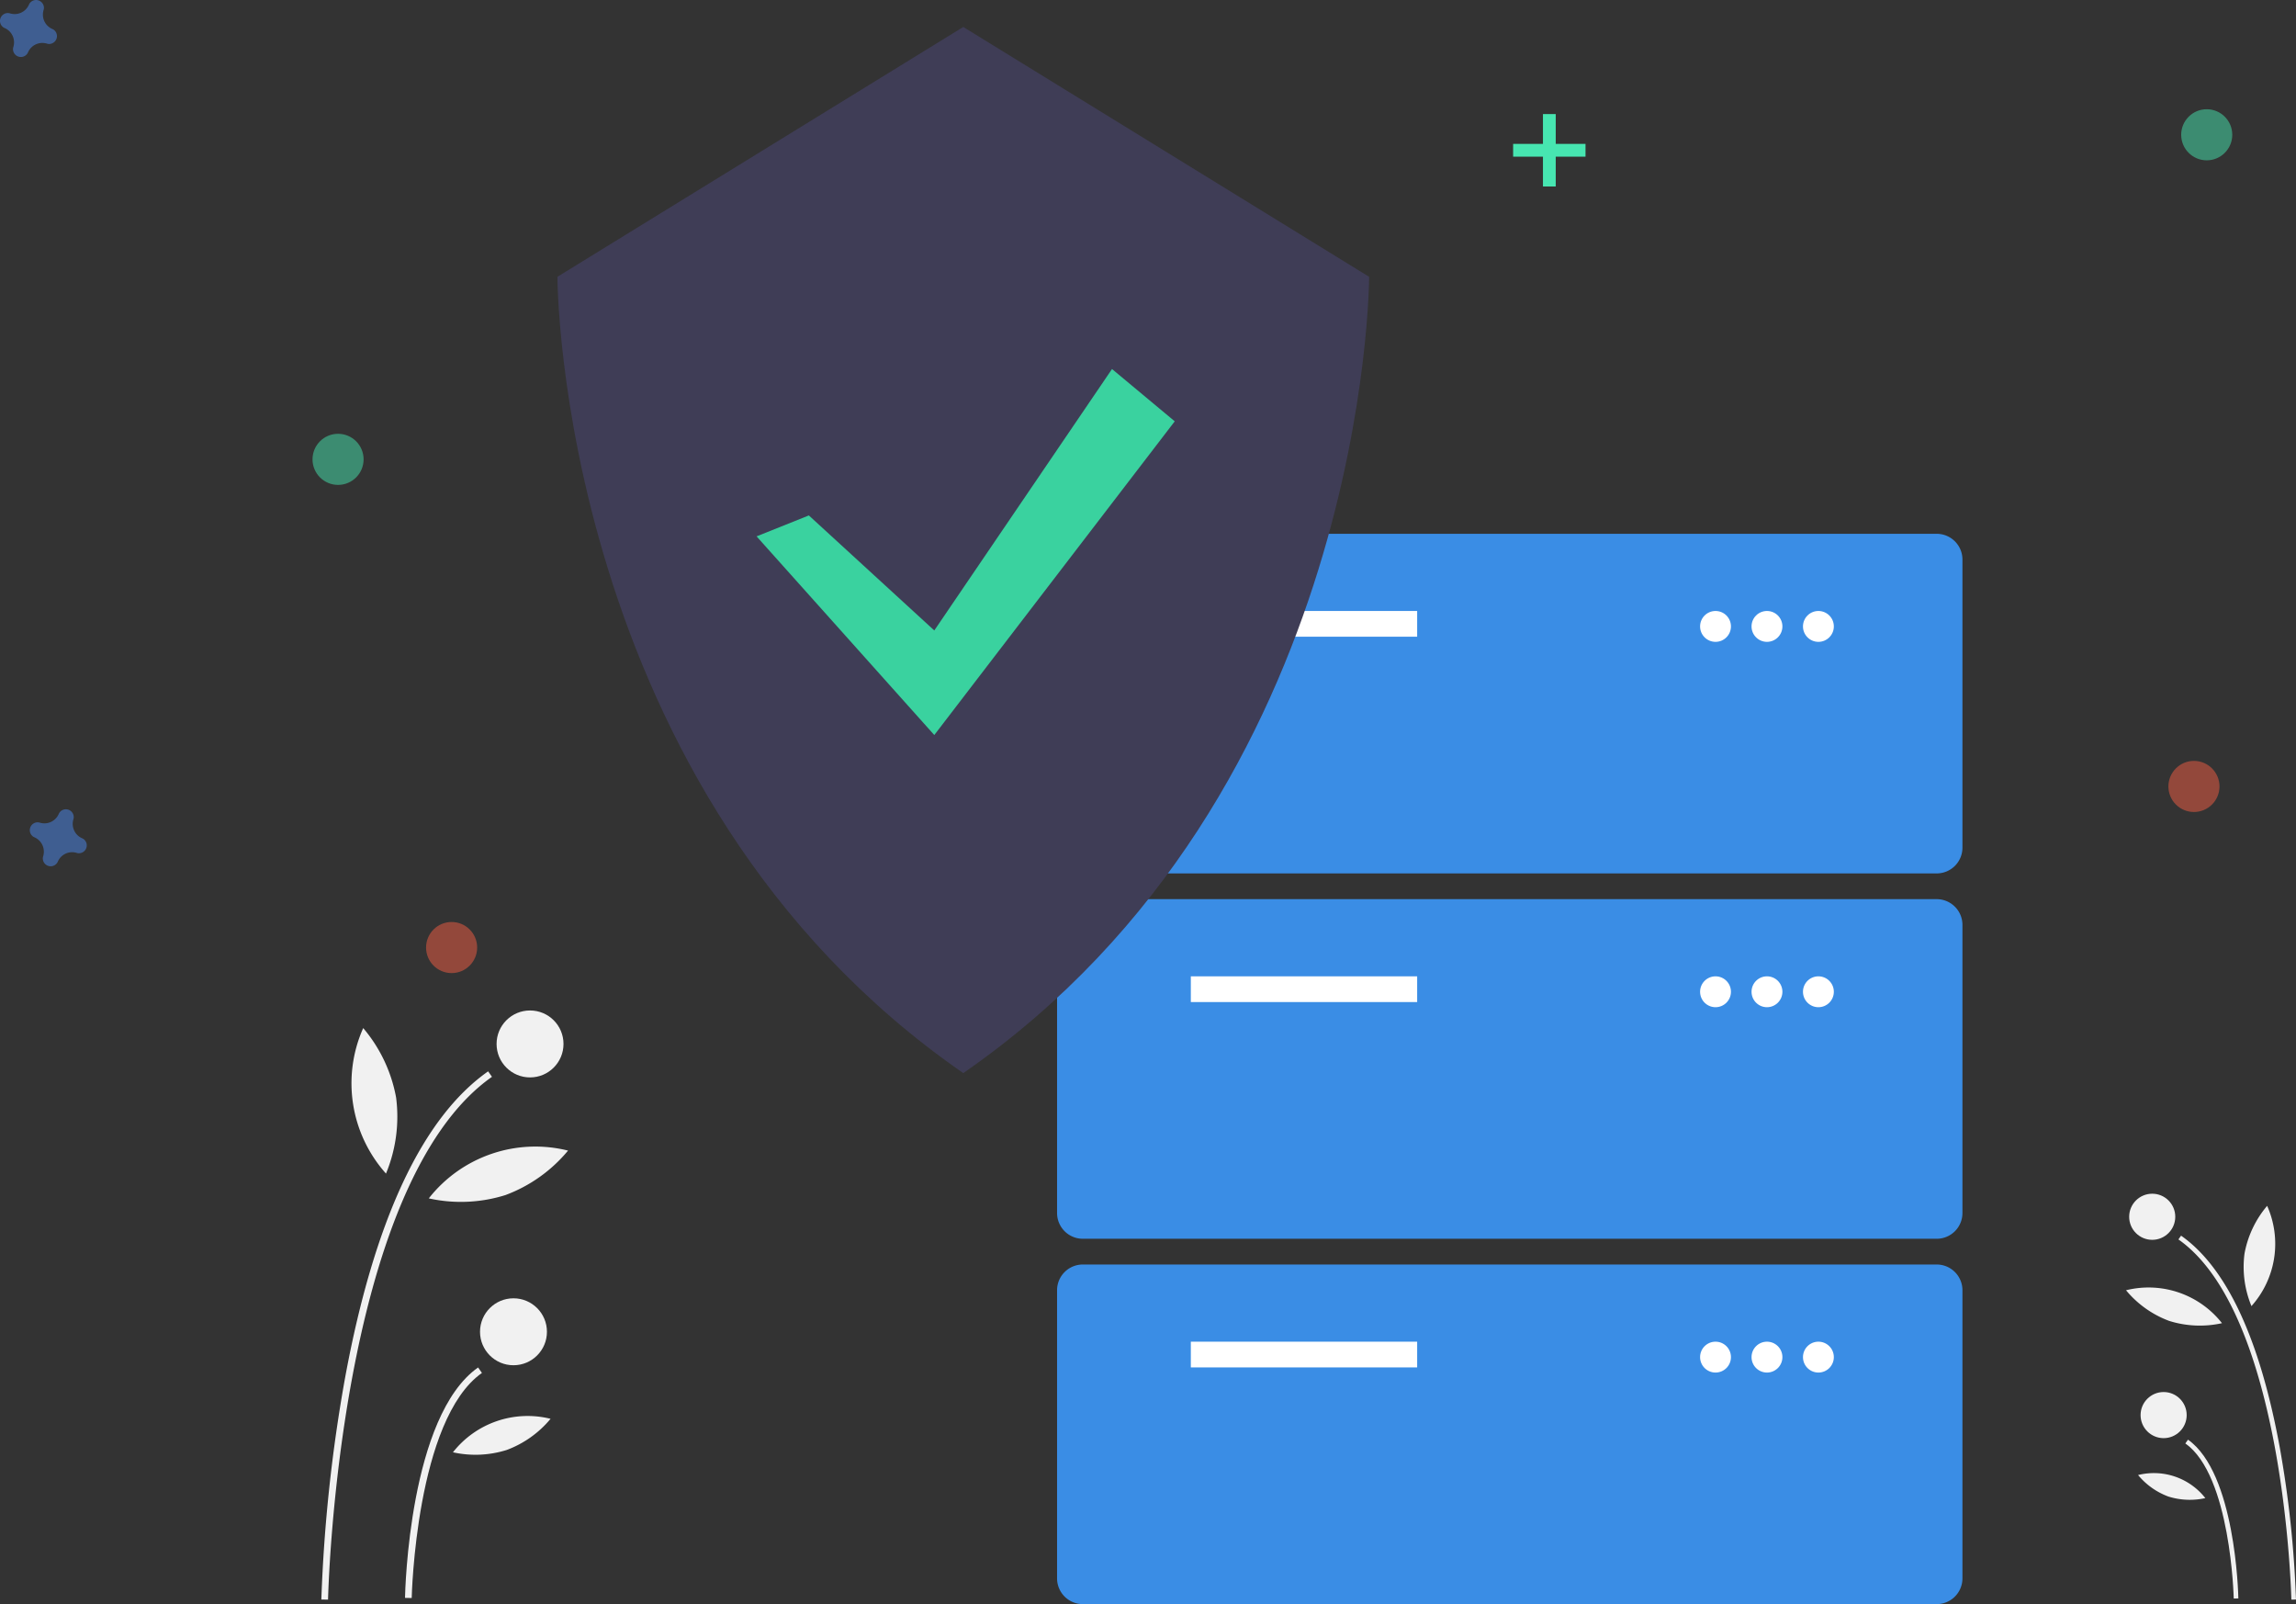 <?xml version="1.0" encoding="UTF-8" standalone="no"?>
<!-- Created with Inkscape (http://www.inkscape.org/) -->

<svg
   xmlns:dc="http://purl.org/dc/elements/1.1/"
   xmlns:cc="http://creativecommons.org/ns#"
   xmlns:rdf="http://www.w3.org/1999/02/22-rdf-syntax-ns#"
   xmlns:svg="http://www.w3.org/2000/svg"
   xmlns="http://www.w3.org/2000/svg"
   xmlns:sodipodi="http://sodipodi.sourceforge.net/DTD/sodipodi-0.dtd"
   xmlns:inkscape="http://www.inkscape.org/namespaces/inkscape"
   width="142.666mm"
   height="99.645mm"
   viewBox="0 0 142.666 99.645"
   version="1.1"
   id="svg4180"
   inkscape:version="0.92.3 (2405546, 2018-03-11)"
   sodipodi:docname="web_hosting_img.svg">
  <rect x="0" y="0" width="142.666" height="99.645" fill="#333333" stroke="none"/>
  <defs
     id="defs4174" />
  <sodipodi:namedview
     id="base"
     pagecolor="#ffffff"
     bordercolor="#666666"
     borderopacity="1.0"
     inkscape:pageopacity="0.0"
     inkscape:pageshadow="2"
     inkscape:zoom="0.98994949"
     inkscape:cx="408.83497"
     inkscape:cy="160.09267"
     inkscape:document-units="mm"
     inkscape:current-layer="layer1"
     showgrid="false"
     fit-margin-top="0"
     fit-margin-left="0"
     fit-margin-right="0"
     fit-margin-bottom="0"
     inkscape:window-width="1366"
     inkscape:window-height="704"
     inkscape:window-x="0"
     inkscape:window-y="27"
     inkscape:window-maximized="1" />
  <g
     inkscape:label="Layer 1"
     inkscape:groupmode="layer"
     id="layer1"
     transform="translate(148.44,-114.13)">
    <g
       id="g1046">
      <path
         id="path3508"
         d="m -143.338,166.201 a 0.972,0.972 0 0 1 -0.542,-1.175 0.467,0.467 0 0 0 0.021,-0.108 v 0 a 0.488,0.488 0 0 0 -0.876,-0.323 v 0 a 0.467,0.467 0 0 0 -0.054,0.096 0.972,0.972 0 0 1 -1.175,0.542 0.467,0.467 0 0 0 -0.108,-0.021 v 0 a 0.488,0.488 0 0 0 -0.323,0.876 v 0 a 0.467,0.467 0 0 0 0.096,0.054 0.972,0.972 0 0 1 0.542,1.175 0.467,0.467 0 0 0 -0.021,0.108 v 0 a 0.488,0.488 0 0 0 0.876,0.323 v 0 a 0.467,0.467 0 0 0 0.054,-0.096 0.972,0.972 0 0 1 1.175,-0.542 0.467,0.467 0 0 0 0.108,0.021 v 0 a 0.488,0.488 0 0 0 0.323,-0.876 v 0 a 0.467,0.467 0 0 0 -0.096,-0.054 z"
         inkscape:connector-curvature="0"
         style="opacity:0.5;fill:#4d8af0;stroke-width:0.265" />
      <circle
         id="circle3512"
         r="1.587"
         cy="172.99"
         cx="-120.378"
         style="opacity:0.5;fill:#f55f44;stroke-width:0.265" />
      <circle
         id="circle3514"
         r="1.587"
         cy="162.983"
         cx="-12.115"
         style="opacity:0.5;fill:#f55f44;stroke-width:0.265" />
      <path
         id="path3520"
         d="m -145.19,115.93 a 0.972,0.972 0 0 1 -0.542,-1.175 0.467,0.467 0 0 0 0.021,-0.108 v 0 a 0.488,0.488 0 0 0 -0.876,-0.323 v 0 a 0.467,0.467 0 0 0 -0.054,0.096 0.972,0.972 0 0 1 -1.175,0.542 0.467,0.467 0 0 0 -0.108,-0.021 v 0 a 0.488,0.488 0 0 0 -0.323,0.876 v 0 a 0.467,0.467 0 0 0 0.096,0.054 0.972,0.972 0 0 1 0.542,1.175 0.467,0.467 0 0 0 -0.021,0.108 v 0 a 0.488,0.488 0 0 0 0.876,0.323 v 0 a 0.467,0.467 0 0 0 0.054,-0.096 0.972,0.972 0 0 1 1.175,-0.542 0.467,0.467 0 0 0 0.108,0.021 v 0 a 0.488,0.488 0 0 0 0.323,-0.876 v 0 a 0.467,0.467 0 0 0 -0.096,-0.054 z"
         inkscape:connector-curvature="0"
         style="opacity:0.5;fill:#4d8af0;stroke-width:0.265" />
      <circle
         id="circle3522"
         r="1.587"
         cy="142.664"
         cx="-127.434"
         style="opacity:0.5;fill:#47e6b1;stroke-width:0.265" />
      <circle
         id="circle3524"
         r="1.587"
         cy="122.502"
         cx="-11.321"
         style="opacity:0.5;fill:#47e6b1;stroke-width:0.265" />
      <rect
         style="fill:#47e6b1;stroke-width:0.265"
         x="-52.566"
         y="121.216"
         width="0.794"
         height="4.498"
         id="rect3538" />
      <rect
         style="fill:#47e6b1;stroke-width:0.265"
         x="123.068"
         y="49.921"
         width="0.794"
         height="4.498"
         transform="rotate(90)"
         id="rect3540" />
      <path
         id="path3341"
         d="m -6.061,213.496 0.286,-0.006 a 66.441,66.441 0 0 0 -1.017,-9.495 c -1.239,-6.715 -3.299,-11.126 -6.123,-13.108 l -0.165,0.234 c 6.597,4.632 7.014,22.198 7.018,22.375 z"
         inkscape:connector-curvature="0"
         style="fill:#f1f1f1;stroke-width:0.234" />
      <path
         id="path3343"
         d="m -9.642,213.427 0.286,-0.006 c -0.006,-0.317 -0.185,-7.794 -3.129,-9.861 l -0.165,0.234 c 2.825,1.983 3.005,9.556 3.007,9.632 z"
         inkscape:connector-curvature="0"
         style="fill:#f1f1f1;stroke-width:0.234" />
      <circle
         id="circle3345"
         r="1.432"
         cy="189.714"
         cx="-14.708"
         style="fill:#f1f1f1;stroke-width:0.234" />
      <circle
         id="circle3347"
         r="1.432"
         cy="202.033"
         cx="-13.999"
         style="fill:#f1f1f1;stroke-width:0.234" />
      <path
         id="path3349"
         d="m -8.974,192.005 a 6.363,6.363 0 0 0 0.432,3.257 5.799,5.799 0 0 0 0.975,-6.227 6.363,6.363 0 0 0 -1.407,2.969 z"
         inkscape:connector-curvature="0"
         style="fill:#f1f1f1;stroke-width:0.234" />
      <path
         id="path3351"
         d="m -13.656,196.182 a 6.363,6.363 0 0 0 3.283,0.142 5.799,5.799 0 0 0 -5.962,-2.045 6.363,6.363 0 0 0 2.679,1.903 z"
         inkscape:connector-curvature="0"
         style="fill:#f1f1f1;stroke-width:0.234" />
      <path
         id="path3353"
         d="m -13.709,207.091 a 4.46,4.46 0 0 0 2.301,0.099 4.064,4.064 0 0 0 -4.179,-1.433 4.46,4.46 0 0 0 1.878,1.334 z"
         inkscape:connector-curvature="0"
         style="fill:#f1f1f1;stroke-width:0.234" />
      <path
         id="path3355"
         d="m -128.056,213.496 -0.416,-0.008 a 96.437,96.437 0 0 1 1.476,-13.782 c 1.798,-9.747 4.788,-16.149 8.887,-19.026 l 0.239,0.34 c -9.575,6.723 -10.181,32.219 -10.186,32.476 z"
         inkscape:connector-curvature="0"
         style="fill:#f1f1f1;stroke-width:0.234" />
      <path
         id="path3357"
         d="m -122.858,213.396 -0.416,-0.008 c 0.009,-0.461 0.269,-11.313 4.541,-14.313 l 0.239,0.34 c -4.1,2.879 -4.362,13.87 -4.364,13.981 z"
         inkscape:connector-curvature="0"
         style="fill:#f1f1f1;stroke-width:0.234" />
      <circle
         id="circle3359"
         r="2.079"
         cy="178.978"
         cx="-115.505"
         style="fill:#f1f1f1;stroke-width:0.234" />
      <circle
         id="circle3361"
         r="2.079"
         cy="196.858"
         cx="-116.534"
         style="fill:#f1f1f1;stroke-width:0.234" />
      <path
         id="path3363"
         d="m -123.828,182.303 a 9.235,9.235 0 0 1 -0.628,4.728 8.416,8.416 0 0 1 -1.415,-9.038 9.235,9.235 0 0 1 2.043,4.31 z"
         inkscape:connector-curvature="0"
         style="fill:#f1f1f1;stroke-width:0.234" />
      <path
         id="path3365"
         d="m -117.031,188.365 a 9.235,9.235 0 0 1 -4.765,0.206 8.416,8.416 0 0 1 8.653,-2.968 9.235,9.235 0 0 1 -3.888,2.762 z"
         inkscape:connector-curvature="0"
         style="fill:#f1f1f1;stroke-width:0.234" />
      <path
         id="path3367"
         d="m -116.955,204.2 a 6.473,6.473 0 0 1 -3.34,0.144 5.899,5.899 0 0 1 6.065,-2.08 6.473,6.473 0 0 1 -2.725,1.936 z"
         inkscape:connector-curvature="0"
         style="fill:#f1f1f1;stroke-width:0.234" />
      <path
         id="path3393"
         d="m -28.098,168.385 h -53.061 a 1.6,1.6 0 0 1 -1.598,-1.598 v -17.9 a 1.6,1.6 0 0 1 1.598,-1.598 h 53.061 a 1.6,1.6 0 0 1 1.598,1.598 v 17.9 a 1.6,1.6 0 0 1 -1.598,1.598 z"
         inkscape:connector-curvature="0"
         style="fill:#3a8de5;fill-opacity:1;stroke-width:0.234" />
      <rect
         id="rect3395"
         height="1.598"
         width="14.064"
         y="152.083"
         x="-74.446"
         style="fill:#ffffff;stroke-width:0.234" />
      <circle
         id="circle3397"
         r="0.959"
         cy="153.042"
         cx="-41.843"
         style="fill:#ffffff;stroke-width:0.234" />
      <circle
         id="circle3399"
         r="0.959"
         cy="153.042"
         cx="-38.646"
         style="fill:#ffffff;stroke-width:0.234" />
      <circle
         id="circle3401"
         r="0.959"
         cy="153.042"
         cx="-35.45"
         style="fill:#ffffff;stroke-width:0.234" />
      <path
         id="path3403"
         d="m -28.098,191.08 h -53.061 a 1.6,1.6 0 0 1 -1.598,-1.598 v -17.9 a 1.6,1.6 0 0 1 1.598,-1.598 h 53.061 a 1.6,1.6 0 0 1 1.598,1.598 V 189.482 a 1.6,1.6 0 0 1 -1.598,1.598 z"
         inkscape:connector-curvature="0"
         style="fill:#3a8de5;fill-opacity:1;stroke-width:0.234" />
      <rect
         id="rect3405"
         height="1.598"
         width="14.064"
         y="174.778"
         x="-74.446"
         style="fill:#ffffff;stroke-width:0.234" />
      <circle
         id="circle3407"
         r="0.959"
         cy="175.737"
         cx="-41.843"
         style="fill:#ffffff;stroke-width:0.234" />
      <circle
         id="circle3409"
         r="0.959"
         cy="175.737"
         cx="-38.646"
         style="fill:#ffffff;stroke-width:0.234" />
      <circle
         id="circle3411"
         r="0.959"
         cy="175.737"
         cx="-35.45"
         style="fill:#ffffff;stroke-width:0.234" />
      <path
         id="path3413"
         d="m -28.098,213.775 h -53.061 a 1.6,1.6 0 0 1 -1.598,-1.598 v -17.9 a 1.6,1.6 0 0 1 1.598,-1.598 h 53.061 a 1.6,1.6 0 0 1 1.598,1.598 v 17.9 a 1.6,1.6 0 0 1 -1.598,1.598 z"
         inkscape:connector-curvature="0"
         style="fill:#3a8de5;fill-opacity:1;stroke-width:0.234" />
      <rect
         id="rect3415"
         height="1.598"
         width="14.064"
         y="197.473"
         x="-74.446"
         style="fill:#ffffff;stroke-width:0.234" />
      <circle
         id="circle3417"
         r="0.959"
         cy="198.432"
         cx="-41.843"
         style="fill:#ffffff;stroke-width:0.234" />
      <circle
         id="circle3419"
         r="0.959"
         cy="198.432"
         cx="-38.646"
         style="fill:#ffffff;stroke-width:0.234" />
      <circle
         id="circle3421"
         r="0.959"
         cy="198.432"
         cx="-35.45"
         style="fill:#ffffff;stroke-width:0.234" />
      <path
         id="path3427"
         d="m -91.987,119.159 v 45.674 c 0,0 21.032,-10.124 20.846,-36.74 z"
         inkscape:connector-curvature="0"
         style="opacity:0.2;stroke-width:0.234" />
      <path
         style="fill:#3f3d56;stroke-width:0.094"
         inkscape:connector-curvature="0"
         d="m -88.585,115.805 -25.218,15.519 c 0,0 0,32.008 25.218,49.466 25.218,-17.459 25.218,-49.466 25.218,-49.466 z"
         id="path3638" />
      <polygon
         style="fill:#3ad29f"
         points="360.921,356.742 378.106,349.868 419.349,387.674 477.777,301.75 498.399,318.935 419.349,422.044 "
         id="polygon3636"
         transform="matrix(0.189,0,0,0.189,-169.643,80.023)" />
    </g>
  </g>
</svg>
